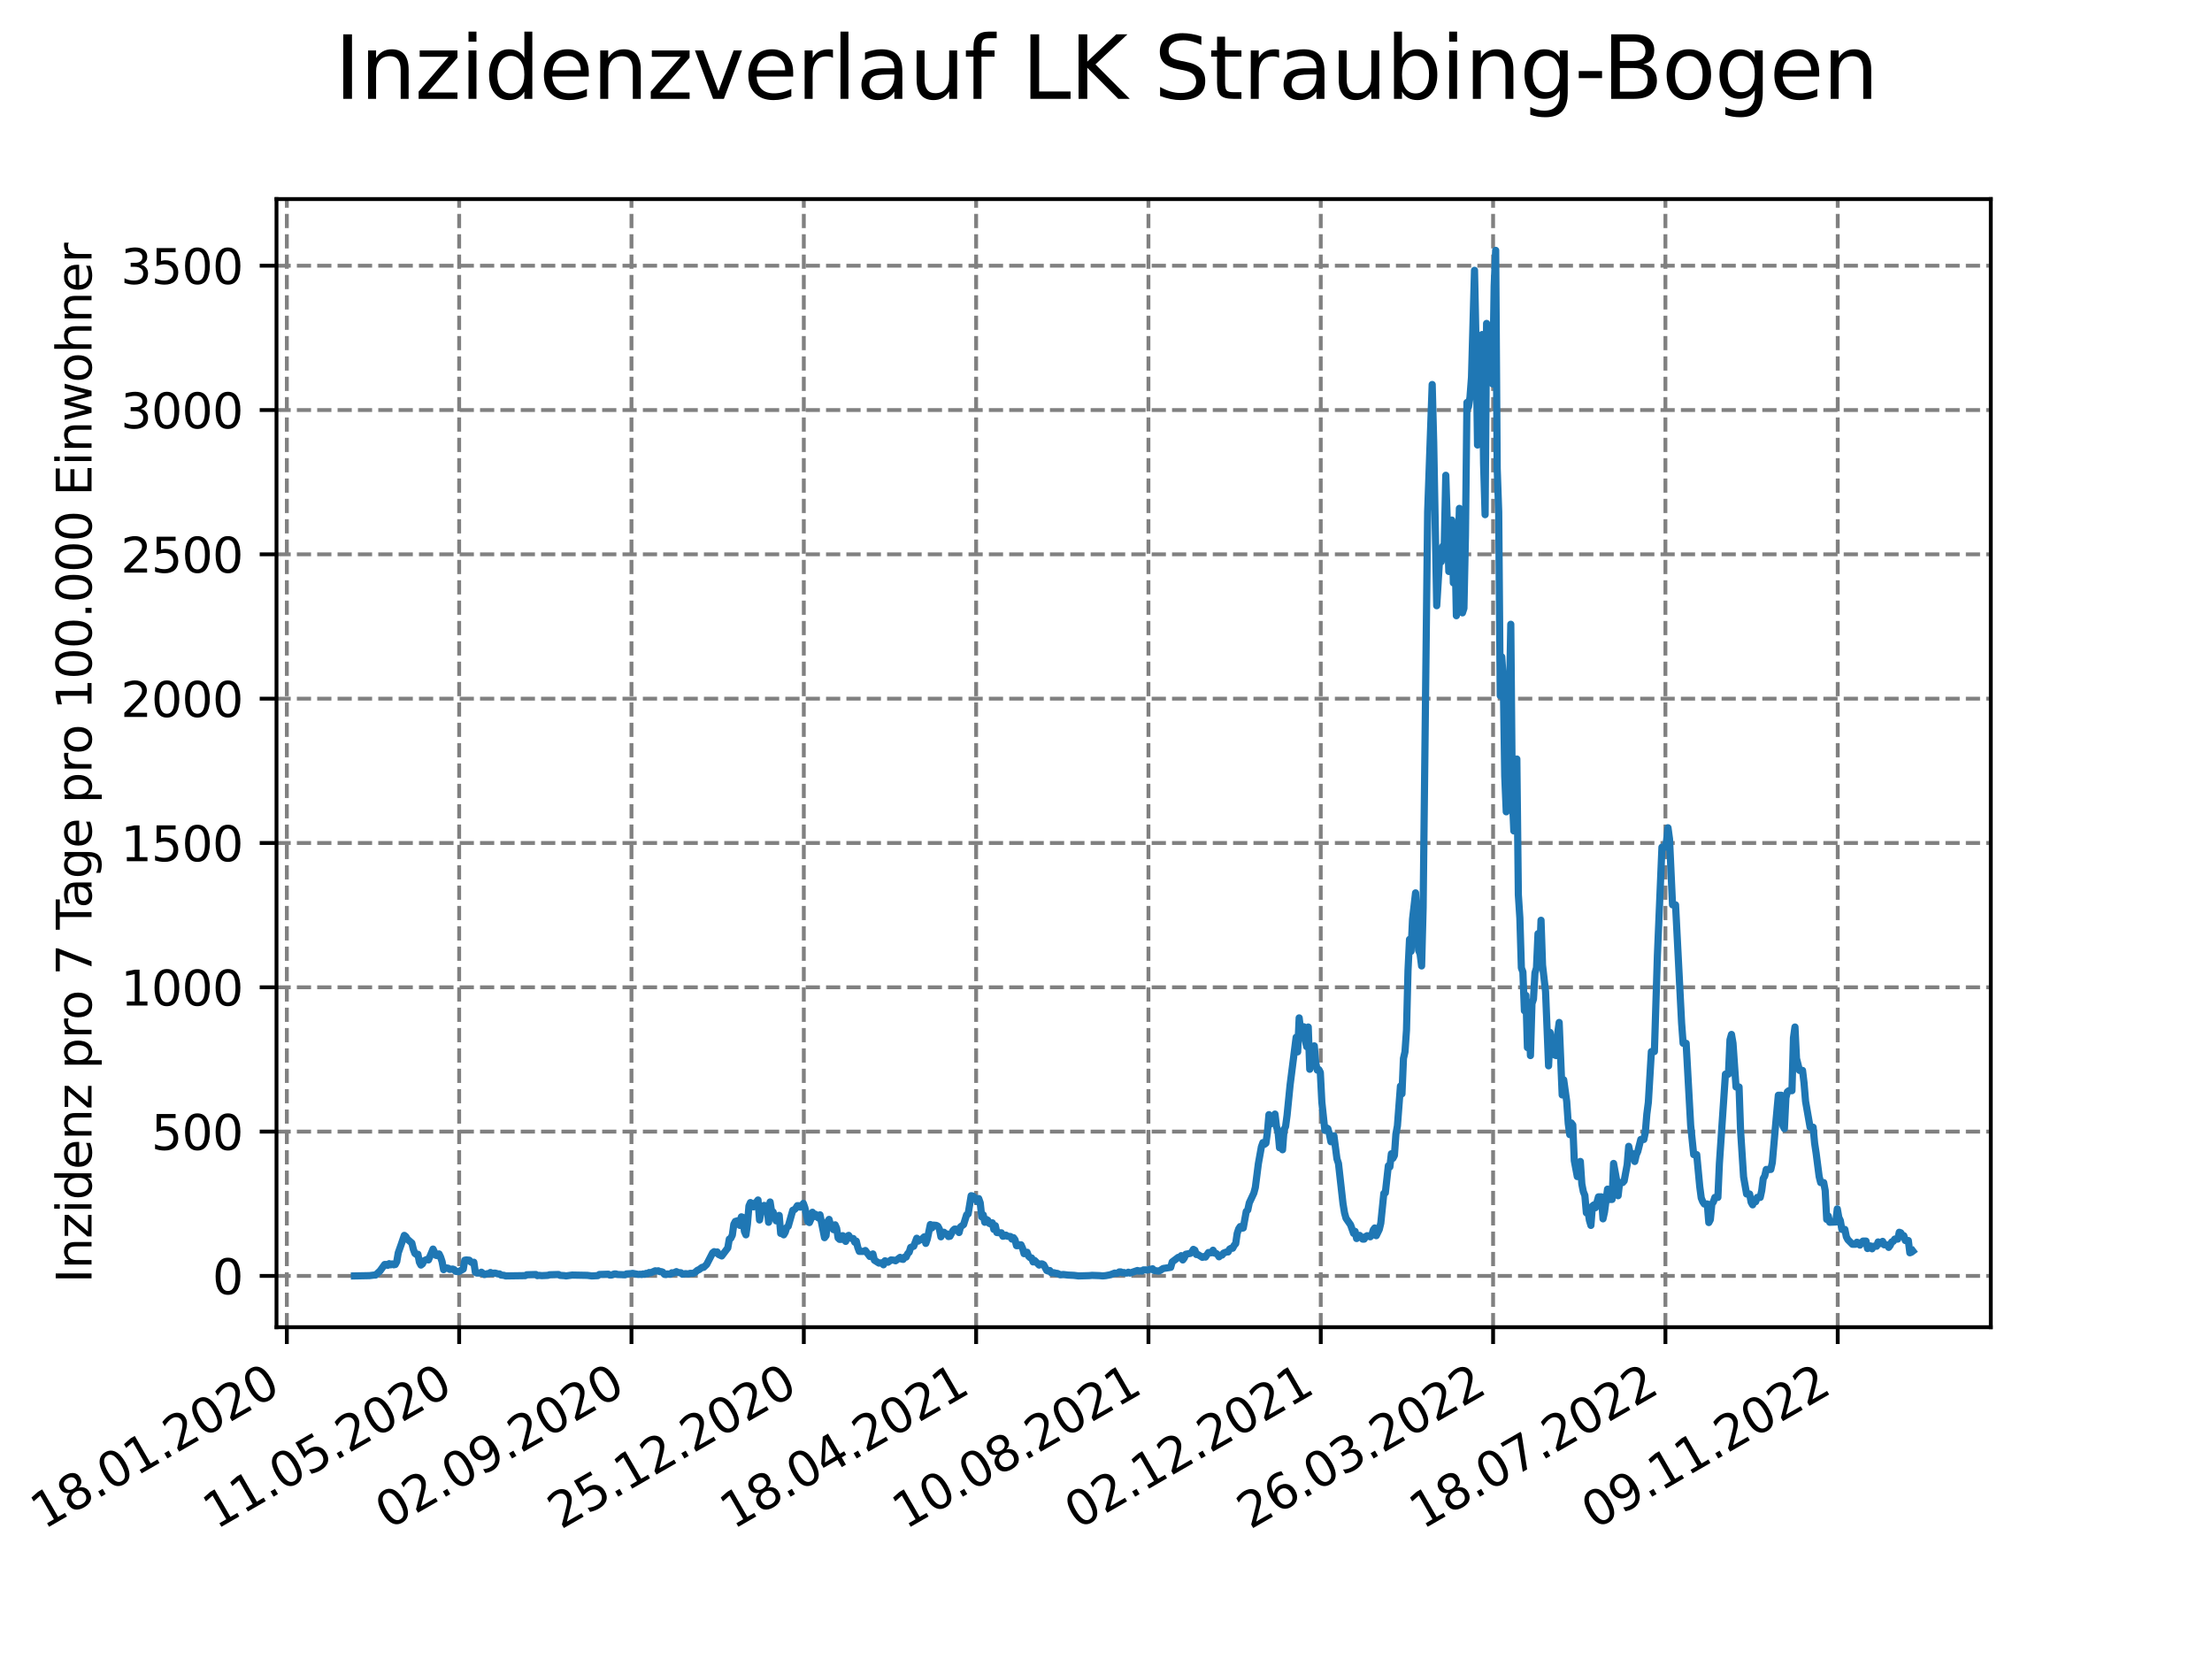 <?xml version="1.0" encoding="utf-8" standalone="no"?>
<!DOCTYPE svg PUBLIC "-//W3C//DTD SVG 1.1//EN"
  "http://www.w3.org/Graphics/SVG/1.1/DTD/svg11.dtd">
<svg xmlns:xlink="http://www.w3.org/1999/xlink" width="460.8pt" height="345.6pt" viewBox="0 0 460.8 345.6" xmlns="http://www.w3.org/2000/svg" version="1.1">
 <defs>
  <style type="text/css">*{stroke-linejoin: round; stroke-linecap: butt}</style>
 </defs>
 <g id="figure_1">
  <g id="patch_1">
   <path d="M 0 345.6 
L 460.8 345.6 
L 460.8 0 
L 0 0 
z
" style="fill: #ffffff"/>
  </g>
  <g id="axes_1">
   <g id="patch_2">
    <path d="M 57.6 276.48 
L 414.72 276.48 
L 414.72 41.472 
L 57.6 41.472 
z
" style="fill: #ffffff"/>
   </g>
   <g id="matplotlib.axis_1">
    <g id="xtick_1">
     <g id="line2d_1">
      <path d="M 59.754 276.48 
L 59.754 41.472 
" clip-path="url(#p1b5b7981de)" style="fill: none; stroke-dasharray: 2.96,1.28; stroke-dashoffset: 0; stroke: #808080; stroke-width: 0.8"/>
     </g>
     <g id="line2d_2">
      <defs>
       <path id="m6f083626f4" d="M 0 0 
L 0 3.5 
" style="stroke: #000000; stroke-width: 0.8"/>
      </defs>
      <g>
       <use xlink:href="#m6f083626f4" x="59.754" y="276.48" style="stroke: #000000; stroke-width: 0.8"/>
      </g>
     </g>
     <g id="text_1">
      <!-- 18.01.2020 -->
      <g transform="translate(9.129 318.689) rotate(-30) scale(0.1 -0.1)">
       <defs>
        <path id="DejaVuSans-31" d="M 794 531 
L 1825 531 
L 1825 4091 
L 703 3866 
L 703 4441 
L 1819 4666 
L 2450 4666 
L 2450 531 
L 3481 531 
L 3481 0 
L 794 0 
L 794 531 
z
" transform="scale(0.016)"/>
        <path id="DejaVuSans-38" d="M 2034 2216 
Q 1584 2216 1326 1975 
Q 1069 1734 1069 1313 
Q 1069 891 1326 650 
Q 1584 409 2034 409 
Q 2484 409 2743 651 
Q 3003 894 3003 1313 
Q 3003 1734 2745 1975 
Q 2488 2216 2034 2216 
z
M 1403 2484 
Q 997 2584 770 2862 
Q 544 3141 544 3541 
Q 544 4100 942 4425 
Q 1341 4750 2034 4750 
Q 2731 4750 3128 4425 
Q 3525 4100 3525 3541 
Q 3525 3141 3298 2862 
Q 3072 2584 2669 2484 
Q 3125 2378 3379 2068 
Q 3634 1759 3634 1313 
Q 3634 634 3220 271 
Q 2806 -91 2034 -91 
Q 1263 -91 848 271 
Q 434 634 434 1313 
Q 434 1759 690 2068 
Q 947 2378 1403 2484 
z
M 1172 3481 
Q 1172 3119 1398 2916 
Q 1625 2713 2034 2713 
Q 2441 2713 2670 2916 
Q 2900 3119 2900 3481 
Q 2900 3844 2670 4047 
Q 2441 4250 2034 4250 
Q 1625 4250 1398 4047 
Q 1172 3844 1172 3481 
z
" transform="scale(0.016)"/>
        <path id="DejaVuSans-2e" d="M 684 794 
L 1344 794 
L 1344 0 
L 684 0 
L 684 794 
z
" transform="scale(0.016)"/>
        <path id="DejaVuSans-30" d="M 2034 4250 
Q 1547 4250 1301 3770 
Q 1056 3291 1056 2328 
Q 1056 1369 1301 889 
Q 1547 409 2034 409 
Q 2525 409 2770 889 
Q 3016 1369 3016 2328 
Q 3016 3291 2770 3770 
Q 2525 4250 2034 4250 
z
M 2034 4750 
Q 2819 4750 3233 4129 
Q 3647 3509 3647 2328 
Q 3647 1150 3233 529 
Q 2819 -91 2034 -91 
Q 1250 -91 836 529 
Q 422 1150 422 2328 
Q 422 3509 836 4129 
Q 1250 4750 2034 4750 
z
" transform="scale(0.016)"/>
        <path id="DejaVuSans-32" d="M 1228 531 
L 3431 531 
L 3431 0 
L 469 0 
L 469 531 
Q 828 903 1448 1529 
Q 2069 2156 2228 2338 
Q 2531 2678 2651 2914 
Q 2772 3150 2772 3378 
Q 2772 3750 2511 3984 
Q 2250 4219 1831 4219 
Q 1534 4219 1204 4116 
Q 875 4013 500 3803 
L 500 4441 
Q 881 4594 1212 4672 
Q 1544 4750 1819 4750 
Q 2544 4750 2975 4387 
Q 3406 4025 3406 3419 
Q 3406 3131 3298 2873 
Q 3191 2616 2906 2266 
Q 2828 2175 2409 1742 
Q 1991 1309 1228 531 
z
" transform="scale(0.016)"/>
       </defs>
       <use xlink:href="#DejaVuSans-31"/>
       <use xlink:href="#DejaVuSans-38" x="63.623"/>
       <use xlink:href="#DejaVuSans-2e" x="127.246"/>
       <use xlink:href="#DejaVuSans-30" x="159.033"/>
       <use xlink:href="#DejaVuSans-31" x="222.656"/>
       <use xlink:href="#DejaVuSans-2e" x="286.279"/>
       <use xlink:href="#DejaVuSans-32" x="318.066"/>
       <use xlink:href="#DejaVuSans-30" x="381.689"/>
       <use xlink:href="#DejaVuSans-32" x="445.312"/>
       <use xlink:href="#DejaVuSans-30" x="508.936"/>
      </g>
     </g>
    </g>
    <g id="xtick_2">
     <g id="line2d_3">
      <path d="M 95.652 276.48 
L 95.652 41.472 
" clip-path="url(#p1b5b7981de)" style="fill: none; stroke-dasharray: 2.96,1.28; stroke-dashoffset: 0; stroke: #808080; stroke-width: 0.8"/>
     </g>
     <g id="line2d_4">
      <g>
       <use xlink:href="#m6f083626f4" x="95.652" y="276.48" style="stroke: #000000; stroke-width: 0.8"/>
      </g>
     </g>
     <g id="text_2">
      <!-- 11.05.2020 -->
      <g transform="translate(45.027 318.689) rotate(-30) scale(0.1 -0.1)">
       <defs>
        <path id="DejaVuSans-35" d="M 691 4666 
L 3169 4666 
L 3169 4134 
L 1269 4134 
L 1269 2991 
Q 1406 3038 1543 3061 
Q 1681 3084 1819 3084 
Q 2600 3084 3056 2656 
Q 3513 2228 3513 1497 
Q 3513 744 3044 326 
Q 2575 -91 1722 -91 
Q 1428 -91 1123 -41 
Q 819 9 494 109 
L 494 744 
Q 775 591 1075 516 
Q 1375 441 1709 441 
Q 2250 441 2565 725 
Q 2881 1009 2881 1497 
Q 2881 1984 2565 2268 
Q 2250 2553 1709 2553 
Q 1456 2553 1204 2497 
Q 953 2441 691 2322 
L 691 4666 
z
" transform="scale(0.016)"/>
       </defs>
       <use xlink:href="#DejaVuSans-31"/>
       <use xlink:href="#DejaVuSans-31" x="63.623"/>
       <use xlink:href="#DejaVuSans-2e" x="127.246"/>
       <use xlink:href="#DejaVuSans-30" x="159.033"/>
       <use xlink:href="#DejaVuSans-35" x="222.656"/>
       <use xlink:href="#DejaVuSans-2e" x="286.279"/>
       <use xlink:href="#DejaVuSans-32" x="318.066"/>
       <use xlink:href="#DejaVuSans-30" x="381.689"/>
       <use xlink:href="#DejaVuSans-32" x="445.312"/>
       <use xlink:href="#DejaVuSans-30" x="508.936"/>
      </g>
     </g>
    </g>
    <g id="xtick_3">
     <g id="line2d_5">
      <path d="M 131.55 276.48 
L 131.55 41.472 
" clip-path="url(#p1b5b7981de)" style="fill: none; stroke-dasharray: 2.96,1.28; stroke-dashoffset: 0; stroke: #808080; stroke-width: 0.8"/>
     </g>
     <g id="line2d_6">
      <g>
       <use xlink:href="#m6f083626f4" x="131.55" y="276.48" style="stroke: #000000; stroke-width: 0.8"/>
      </g>
     </g>
     <g id="text_3">
      <!-- 02.09.2020 -->
      <g transform="translate(80.925 318.689) rotate(-30) scale(0.1 -0.1)">
       <defs>
        <path id="DejaVuSans-39" d="M 703 97 
L 703 672 
Q 941 559 1184 500 
Q 1428 441 1663 441 
Q 2288 441 2617 861 
Q 2947 1281 2994 2138 
Q 2813 1869 2534 1725 
Q 2256 1581 1919 1581 
Q 1219 1581 811 2004 
Q 403 2428 403 3163 
Q 403 3881 828 4315 
Q 1253 4750 1959 4750 
Q 2769 4750 3195 4129 
Q 3622 3509 3622 2328 
Q 3622 1225 3098 567 
Q 2575 -91 1691 -91 
Q 1453 -91 1209 -44 
Q 966 3 703 97 
z
M 1959 2075 
Q 2384 2075 2632 2365 
Q 2881 2656 2881 3163 
Q 2881 3666 2632 3958 
Q 2384 4250 1959 4250 
Q 1534 4250 1286 3958 
Q 1038 3666 1038 3163 
Q 1038 2656 1286 2365 
Q 1534 2075 1959 2075 
z
" transform="scale(0.016)"/>
       </defs>
       <use xlink:href="#DejaVuSans-30"/>
       <use xlink:href="#DejaVuSans-32" x="63.623"/>
       <use xlink:href="#DejaVuSans-2e" x="127.246"/>
       <use xlink:href="#DejaVuSans-30" x="159.033"/>
       <use xlink:href="#DejaVuSans-39" x="222.656"/>
       <use xlink:href="#DejaVuSans-2e" x="286.279"/>
       <use xlink:href="#DejaVuSans-32" x="318.066"/>
       <use xlink:href="#DejaVuSans-30" x="381.689"/>
       <use xlink:href="#DejaVuSans-32" x="445.312"/>
       <use xlink:href="#DejaVuSans-30" x="508.936"/>
      </g>
     </g>
    </g>
    <g id="xtick_4">
     <g id="line2d_7">
      <path d="M 167.448 276.48 
L 167.448 41.472 
" clip-path="url(#p1b5b7981de)" style="fill: none; stroke-dasharray: 2.96,1.28; stroke-dashoffset: 0; stroke: #808080; stroke-width: 0.8"/>
     </g>
     <g id="line2d_8">
      <g>
       <use xlink:href="#m6f083626f4" x="167.448" y="276.48" style="stroke: #000000; stroke-width: 0.8"/>
      </g>
     </g>
     <g id="text_4">
      <!-- 25.12.2020 -->
      <g transform="translate(116.823 318.689) rotate(-30) scale(0.1 -0.1)">
       <use xlink:href="#DejaVuSans-32"/>
       <use xlink:href="#DejaVuSans-35" x="63.623"/>
       <use xlink:href="#DejaVuSans-2e" x="127.246"/>
       <use xlink:href="#DejaVuSans-31" x="159.033"/>
       <use xlink:href="#DejaVuSans-32" x="222.656"/>
       <use xlink:href="#DejaVuSans-2e" x="286.279"/>
       <use xlink:href="#DejaVuSans-32" x="318.066"/>
       <use xlink:href="#DejaVuSans-30" x="381.689"/>
       <use xlink:href="#DejaVuSans-32" x="445.312"/>
       <use xlink:href="#DejaVuSans-30" x="508.936"/>
      </g>
     </g>
    </g>
    <g id="xtick_5">
     <g id="line2d_9">
      <path d="M 203.346 276.48 
L 203.346 41.472 
" clip-path="url(#p1b5b7981de)" style="fill: none; stroke-dasharray: 2.96,1.28; stroke-dashoffset: 0; stroke: #808080; stroke-width: 0.8"/>
     </g>
     <g id="line2d_10">
      <g>
       <use xlink:href="#m6f083626f4" x="203.346" y="276.48" style="stroke: #000000; stroke-width: 0.8"/>
      </g>
     </g>
     <g id="text_5">
      <!-- 18.04.2021 -->
      <g transform="translate(152.72 318.689) rotate(-30) scale(0.1 -0.1)">
       <defs>
        <path id="DejaVuSans-34" d="M 2419 4116 
L 825 1625 
L 2419 1625 
L 2419 4116 
z
M 2253 4666 
L 3047 4666 
L 3047 1625 
L 3713 1625 
L 3713 1100 
L 3047 1100 
L 3047 0 
L 2419 0 
L 2419 1100 
L 313 1100 
L 313 1709 
L 2253 4666 
z
" transform="scale(0.016)"/>
       </defs>
       <use xlink:href="#DejaVuSans-31"/>
       <use xlink:href="#DejaVuSans-38" x="63.623"/>
       <use xlink:href="#DejaVuSans-2e" x="127.246"/>
       <use xlink:href="#DejaVuSans-30" x="159.033"/>
       <use xlink:href="#DejaVuSans-34" x="222.656"/>
       <use xlink:href="#DejaVuSans-2e" x="286.279"/>
       <use xlink:href="#DejaVuSans-32" x="318.066"/>
       <use xlink:href="#DejaVuSans-30" x="381.689"/>
       <use xlink:href="#DejaVuSans-32" x="445.312"/>
       <use xlink:href="#DejaVuSans-31" x="508.936"/>
      </g>
     </g>
    </g>
    <g id="xtick_6">
     <g id="line2d_11">
      <path d="M 239.243 276.48 
L 239.243 41.472 
" clip-path="url(#p1b5b7981de)" style="fill: none; stroke-dasharray: 2.96,1.28; stroke-dashoffset: 0; stroke: #808080; stroke-width: 0.8"/>
     </g>
     <g id="line2d_12">
      <g>
       <use xlink:href="#m6f083626f4" x="239.243" y="276.48" style="stroke: #000000; stroke-width: 0.8"/>
      </g>
     </g>
     <g id="text_6">
      <!-- 10.08.2021 -->
      <g transform="translate(188.618 318.689) rotate(-30) scale(0.1 -0.1)">
       <use xlink:href="#DejaVuSans-31"/>
       <use xlink:href="#DejaVuSans-30" x="63.623"/>
       <use xlink:href="#DejaVuSans-2e" x="127.246"/>
       <use xlink:href="#DejaVuSans-30" x="159.033"/>
       <use xlink:href="#DejaVuSans-38" x="222.656"/>
       <use xlink:href="#DejaVuSans-2e" x="286.279"/>
       <use xlink:href="#DejaVuSans-32" x="318.066"/>
       <use xlink:href="#DejaVuSans-30" x="381.689"/>
       <use xlink:href="#DejaVuSans-32" x="445.312"/>
       <use xlink:href="#DejaVuSans-31" x="508.936"/>
      </g>
     </g>
    </g>
    <g id="xtick_7">
     <g id="line2d_13">
      <path d="M 275.141 276.48 
L 275.141 41.472 
" clip-path="url(#p1b5b7981de)" style="fill: none; stroke-dasharray: 2.96,1.28; stroke-dashoffset: 0; stroke: #808080; stroke-width: 0.8"/>
     </g>
     <g id="line2d_14">
      <g>
       <use xlink:href="#m6f083626f4" x="275.141" y="276.48" style="stroke: #000000; stroke-width: 0.8"/>
      </g>
     </g>
     <g id="text_7">
      <!-- 02.12.2021 -->
      <g transform="translate(224.516 318.689) rotate(-30) scale(0.1 -0.1)">
       <use xlink:href="#DejaVuSans-30"/>
       <use xlink:href="#DejaVuSans-32" x="63.623"/>
       <use xlink:href="#DejaVuSans-2e" x="127.246"/>
       <use xlink:href="#DejaVuSans-31" x="159.033"/>
       <use xlink:href="#DejaVuSans-32" x="222.656"/>
       <use xlink:href="#DejaVuSans-2e" x="286.279"/>
       <use xlink:href="#DejaVuSans-32" x="318.066"/>
       <use xlink:href="#DejaVuSans-30" x="381.689"/>
       <use xlink:href="#DejaVuSans-32" x="445.312"/>
       <use xlink:href="#DejaVuSans-31" x="508.936"/>
      </g>
     </g>
    </g>
    <g id="xtick_8">
     <g id="line2d_15">
      <path d="M 311.039 276.48 
L 311.039 41.472 
" clip-path="url(#p1b5b7981de)" style="fill: none; stroke-dasharray: 2.96,1.28; stroke-dashoffset: 0; stroke: #808080; stroke-width: 0.8"/>
     </g>
     <g id="line2d_16">
      <g>
       <use xlink:href="#m6f083626f4" x="311.039" y="276.48" style="stroke: #000000; stroke-width: 0.8"/>
      </g>
     </g>
     <g id="text_8">
      <!-- 26.03.2022 -->
      <g transform="translate(260.414 318.689) rotate(-30) scale(0.1 -0.1)">
       <defs>
        <path id="DejaVuSans-36" d="M 2113 2584 
Q 1688 2584 1439 2293 
Q 1191 2003 1191 1497 
Q 1191 994 1439 701 
Q 1688 409 2113 409 
Q 2538 409 2786 701 
Q 3034 994 3034 1497 
Q 3034 2003 2786 2293 
Q 2538 2584 2113 2584 
z
M 3366 4563 
L 3366 3988 
Q 3128 4100 2886 4159 
Q 2644 4219 2406 4219 
Q 1781 4219 1451 3797 
Q 1122 3375 1075 2522 
Q 1259 2794 1537 2939 
Q 1816 3084 2150 3084 
Q 2853 3084 3261 2657 
Q 3669 2231 3669 1497 
Q 3669 778 3244 343 
Q 2819 -91 2113 -91 
Q 1303 -91 875 529 
Q 447 1150 447 2328 
Q 447 3434 972 4092 
Q 1497 4750 2381 4750 
Q 2619 4750 2861 4703 
Q 3103 4656 3366 4563 
z
" transform="scale(0.016)"/>
        <path id="DejaVuSans-33" d="M 2597 2516 
Q 3050 2419 3304 2112 
Q 3559 1806 3559 1356 
Q 3559 666 3084 287 
Q 2609 -91 1734 -91 
Q 1441 -91 1130 -33 
Q 819 25 488 141 
L 488 750 
Q 750 597 1062 519 
Q 1375 441 1716 441 
Q 2309 441 2620 675 
Q 2931 909 2931 1356 
Q 2931 1769 2642 2001 
Q 2353 2234 1838 2234 
L 1294 2234 
L 1294 2753 
L 1863 2753 
Q 2328 2753 2575 2939 
Q 2822 3125 2822 3475 
Q 2822 3834 2567 4026 
Q 2313 4219 1838 4219 
Q 1578 4219 1281 4162 
Q 984 4106 628 3988 
L 628 4550 
Q 988 4650 1302 4700 
Q 1616 4750 1894 4750 
Q 2613 4750 3031 4423 
Q 3450 4097 3450 3541 
Q 3450 3153 3228 2886 
Q 3006 2619 2597 2516 
z
" transform="scale(0.016)"/>
       </defs>
       <use xlink:href="#DejaVuSans-32"/>
       <use xlink:href="#DejaVuSans-36" x="63.623"/>
       <use xlink:href="#DejaVuSans-2e" x="127.246"/>
       <use xlink:href="#DejaVuSans-30" x="159.033"/>
       <use xlink:href="#DejaVuSans-33" x="222.656"/>
       <use xlink:href="#DejaVuSans-2e" x="286.279"/>
       <use xlink:href="#DejaVuSans-32" x="318.066"/>
       <use xlink:href="#DejaVuSans-30" x="381.689"/>
       <use xlink:href="#DejaVuSans-32" x="445.312"/>
       <use xlink:href="#DejaVuSans-32" x="508.936"/>
      </g>
     </g>
    </g>
    <g id="xtick_9">
     <g id="line2d_17">
      <path d="M 346.937 276.48 
L 346.937 41.472 
" clip-path="url(#p1b5b7981de)" style="fill: none; stroke-dasharray: 2.96,1.28; stroke-dashoffset: 0; stroke: #808080; stroke-width: 0.8"/>
     </g>
     <g id="line2d_18">
      <g>
       <use xlink:href="#m6f083626f4" x="346.937" y="276.48" style="stroke: #000000; stroke-width: 0.8"/>
      </g>
     </g>
     <g id="text_9">
      <!-- 18.07.2022 -->
      <g transform="translate(296.311 318.689) rotate(-30) scale(0.1 -0.1)">
       <defs>
        <path id="DejaVuSans-37" d="M 525 4666 
L 3525 4666 
L 3525 4397 
L 1831 0 
L 1172 0 
L 2766 4134 
L 525 4134 
L 525 4666 
z
" transform="scale(0.016)"/>
       </defs>
       <use xlink:href="#DejaVuSans-31"/>
       <use xlink:href="#DejaVuSans-38" x="63.623"/>
       <use xlink:href="#DejaVuSans-2e" x="127.246"/>
       <use xlink:href="#DejaVuSans-30" x="159.033"/>
       <use xlink:href="#DejaVuSans-37" x="222.656"/>
       <use xlink:href="#DejaVuSans-2e" x="286.279"/>
       <use xlink:href="#DejaVuSans-32" x="318.066"/>
       <use xlink:href="#DejaVuSans-30" x="381.689"/>
       <use xlink:href="#DejaVuSans-32" x="445.312"/>
       <use xlink:href="#DejaVuSans-32" x="508.936"/>
      </g>
     </g>
    </g>
    <g id="xtick_10">
     <g id="line2d_19">
      <path d="M 382.834 276.48 
L 382.834 41.472 
" clip-path="url(#p1b5b7981de)" style="fill: none; stroke-dasharray: 2.96,1.28; stroke-dashoffset: 0; stroke: #808080; stroke-width: 0.8"/>
     </g>
     <g id="line2d_20">
      <g>
       <use xlink:href="#m6f083626f4" x="382.834" y="276.48" style="stroke: #000000; stroke-width: 0.8"/>
      </g>
     </g>
     <g id="text_10">
      <!-- 09.11.2022 -->
      <g transform="translate(332.209 318.689) rotate(-30) scale(0.1 -0.1)">
       <use xlink:href="#DejaVuSans-30"/>
       <use xlink:href="#DejaVuSans-39" x="63.623"/>
       <use xlink:href="#DejaVuSans-2e" x="127.246"/>
       <use xlink:href="#DejaVuSans-31" x="159.033"/>
       <use xlink:href="#DejaVuSans-31" x="222.656"/>
       <use xlink:href="#DejaVuSans-2e" x="286.279"/>
       <use xlink:href="#DejaVuSans-32" x="318.066"/>
       <use xlink:href="#DejaVuSans-30" x="381.689"/>
       <use xlink:href="#DejaVuSans-32" x="445.312"/>
       <use xlink:href="#DejaVuSans-32" x="508.936"/>
      </g>
     </g>
    </g>
   </g>
   <g id="matplotlib.axis_2">
    <g id="ytick_1">
     <g id="line2d_21">
      <path d="M 57.6 265.798 
L 414.72 265.798 
" clip-path="url(#p1b5b7981de)" style="fill: none; stroke-dasharray: 2.96,1.28; stroke-dashoffset: 0; stroke: #808080; stroke-width: 0.8"/>
     </g>
     <g id="line2d_22">
      <defs>
       <path id="m345ccc52e6" d="M 0 0 
L -3.5 0 
" style="stroke: #000000; stroke-width: 0.8"/>
      </defs>
      <g>
       <use xlink:href="#m345ccc52e6" x="57.6" y="265.798" style="stroke: #000000; stroke-width: 0.8"/>
      </g>
     </g>
     <g id="text_11">
      <!-- 0 -->
      <g transform="translate(44.237 269.597) scale(0.1 -0.1)">
       <use xlink:href="#DejaVuSans-30"/>
      </g>
     </g>
    </g>
    <g id="ytick_2">
     <g id="line2d_23">
      <path d="M 57.6 235.734 
L 414.72 235.734 
" clip-path="url(#p1b5b7981de)" style="fill: none; stroke-dasharray: 2.96,1.28; stroke-dashoffset: 0; stroke: #808080; stroke-width: 0.8"/>
     </g>
     <g id="line2d_24">
      <g>
       <use xlink:href="#m345ccc52e6" x="57.6" y="235.734" style="stroke: #000000; stroke-width: 0.8"/>
      </g>
     </g>
     <g id="text_12">
      <!-- 500 -->
      <g transform="translate(31.512 239.534) scale(0.1 -0.1)">
       <use xlink:href="#DejaVuSans-35"/>
       <use xlink:href="#DejaVuSans-30" x="63.623"/>
       <use xlink:href="#DejaVuSans-30" x="127.246"/>
      </g>
     </g>
    </g>
    <g id="ytick_3">
     <g id="line2d_25">
      <path d="M 57.6 205.671 
L 414.72 205.671 
" clip-path="url(#p1b5b7981de)" style="fill: none; stroke-dasharray: 2.96,1.28; stroke-dashoffset: 0; stroke: #808080; stroke-width: 0.8"/>
     </g>
     <g id="line2d_26">
      <g>
       <use xlink:href="#m345ccc52e6" x="57.6" y="205.671" style="stroke: #000000; stroke-width: 0.8"/>
      </g>
     </g>
     <g id="text_13">
      <!-- 1000 -->
      <g transform="translate(25.15 209.47) scale(0.1 -0.1)">
       <use xlink:href="#DejaVuSans-31"/>
       <use xlink:href="#DejaVuSans-30" x="63.623"/>
       <use xlink:href="#DejaVuSans-30" x="127.246"/>
       <use xlink:href="#DejaVuSans-30" x="190.869"/>
      </g>
     </g>
    </g>
    <g id="ytick_4">
     <g id="line2d_27">
      <path d="M 57.6 175.607 
L 414.72 175.607 
" clip-path="url(#p1b5b7981de)" style="fill: none; stroke-dasharray: 2.96,1.28; stroke-dashoffset: 0; stroke: #808080; stroke-width: 0.8"/>
     </g>
     <g id="line2d_28">
      <g>
       <use xlink:href="#m345ccc52e6" x="57.6" y="175.607" style="stroke: #000000; stroke-width: 0.8"/>
      </g>
     </g>
     <g id="text_14">
      <!-- 1500 -->
      <g transform="translate(25.15 179.406) scale(0.1 -0.1)">
       <use xlink:href="#DejaVuSans-31"/>
       <use xlink:href="#DejaVuSans-35" x="63.623"/>
       <use xlink:href="#DejaVuSans-30" x="127.246"/>
       <use xlink:href="#DejaVuSans-30" x="190.869"/>
      </g>
     </g>
    </g>
    <g id="ytick_5">
     <g id="line2d_29">
      <path d="M 57.6 145.544 
L 414.72 145.544 
" clip-path="url(#p1b5b7981de)" style="fill: none; stroke-dasharray: 2.96,1.28; stroke-dashoffset: 0; stroke: #808080; stroke-width: 0.8"/>
     </g>
     <g id="line2d_30">
      <g>
       <use xlink:href="#m345ccc52e6" x="57.6" y="145.544" style="stroke: #000000; stroke-width: 0.8"/>
      </g>
     </g>
     <g id="text_15">
      <!-- 2000 -->
      <g transform="translate(25.15 149.343) scale(0.1 -0.1)">
       <use xlink:href="#DejaVuSans-32"/>
       <use xlink:href="#DejaVuSans-30" x="63.623"/>
       <use xlink:href="#DejaVuSans-30" x="127.246"/>
       <use xlink:href="#DejaVuSans-30" x="190.869"/>
      </g>
     </g>
    </g>
    <g id="ytick_6">
     <g id="line2d_31">
      <path d="M 57.6 115.48 
L 414.72 115.48 
" clip-path="url(#p1b5b7981de)" style="fill: none; stroke-dasharray: 2.96,1.28; stroke-dashoffset: 0; stroke: #808080; stroke-width: 0.8"/>
     </g>
     <g id="line2d_32">
      <g>
       <use xlink:href="#m345ccc52e6" x="57.6" y="115.48" style="stroke: #000000; stroke-width: 0.8"/>
      </g>
     </g>
     <g id="text_16">
      <!-- 2500 -->
      <g transform="translate(25.15 119.279) scale(0.1 -0.1)">
       <use xlink:href="#DejaVuSans-32"/>
       <use xlink:href="#DejaVuSans-35" x="63.623"/>
       <use xlink:href="#DejaVuSans-30" x="127.246"/>
       <use xlink:href="#DejaVuSans-30" x="190.869"/>
      </g>
     </g>
    </g>
    <g id="ytick_7">
     <g id="line2d_33">
      <path d="M 57.6 85.417 
L 414.72 85.417 
" clip-path="url(#p1b5b7981de)" style="fill: none; stroke-dasharray: 2.96,1.28; stroke-dashoffset: 0; stroke: #808080; stroke-width: 0.8"/>
     </g>
     <g id="line2d_34">
      <g>
       <use xlink:href="#m345ccc52e6" x="57.6" y="85.417" style="stroke: #000000; stroke-width: 0.8"/>
      </g>
     </g>
     <g id="text_17">
      <!-- 3000 -->
      <g transform="translate(25.15 89.216) scale(0.1 -0.1)">
       <use xlink:href="#DejaVuSans-33"/>
       <use xlink:href="#DejaVuSans-30" x="63.623"/>
       <use xlink:href="#DejaVuSans-30" x="127.246"/>
       <use xlink:href="#DejaVuSans-30" x="190.869"/>
      </g>
     </g>
    </g>
    <g id="ytick_8">
     <g id="line2d_35">
      <path d="M 57.6 55.353 
L 414.72 55.353 
" clip-path="url(#p1b5b7981de)" style="fill: none; stroke-dasharray: 2.96,1.28; stroke-dashoffset: 0; stroke: #808080; stroke-width: 0.8"/>
     </g>
     <g id="line2d_36">
      <g>
       <use xlink:href="#m345ccc52e6" x="57.6" y="55.353" style="stroke: #000000; stroke-width: 0.8"/>
      </g>
     </g>
     <g id="text_18">
      <!-- 3500 -->
      <g transform="translate(25.15 59.152) scale(0.1 -0.1)">
       <use xlink:href="#DejaVuSans-33"/>
       <use xlink:href="#DejaVuSans-35" x="63.623"/>
       <use xlink:href="#DejaVuSans-30" x="127.246"/>
       <use xlink:href="#DejaVuSans-30" x="190.869"/>
      </g>
     </g>
    </g>
    <g id="text_19">
     <!-- Inzidenz pro 7 Tage pro 100.000 Einwohner -->
     <g transform="translate(19.07 267.301) rotate(-90) scale(0.1 -0.1)">
      <defs>
       <path id="DejaVuSans-49" d="M 628 4666 
L 1259 4666 
L 1259 0 
L 628 0 
L 628 4666 
z
" transform="scale(0.016)"/>
       <path id="DejaVuSans-6e" d="M 3513 2113 
L 3513 0 
L 2938 0 
L 2938 2094 
Q 2938 2591 2744 2837 
Q 2550 3084 2163 3084 
Q 1697 3084 1428 2787 
Q 1159 2491 1159 1978 
L 1159 0 
L 581 0 
L 581 3500 
L 1159 3500 
L 1159 2956 
Q 1366 3272 1645 3428 
Q 1925 3584 2291 3584 
Q 2894 3584 3203 3211 
Q 3513 2838 3513 2113 
z
" transform="scale(0.016)"/>
       <path id="DejaVuSans-7a" d="M 353 3500 
L 3084 3500 
L 3084 2975 
L 922 459 
L 3084 459 
L 3084 0 
L 275 0 
L 275 525 
L 2438 3041 
L 353 3041 
L 353 3500 
z
" transform="scale(0.016)"/>
       <path id="DejaVuSans-69" d="M 603 3500 
L 1178 3500 
L 1178 0 
L 603 0 
L 603 3500 
z
M 603 4863 
L 1178 4863 
L 1178 4134 
L 603 4134 
L 603 4863 
z
" transform="scale(0.016)"/>
       <path id="DejaVuSans-64" d="M 2906 2969 
L 2906 4863 
L 3481 4863 
L 3481 0 
L 2906 0 
L 2906 525 
Q 2725 213 2448 61 
Q 2172 -91 1784 -91 
Q 1150 -91 751 415 
Q 353 922 353 1747 
Q 353 2572 751 3078 
Q 1150 3584 1784 3584 
Q 2172 3584 2448 3432 
Q 2725 3281 2906 2969 
z
M 947 1747 
Q 947 1113 1208 752 
Q 1469 391 1925 391 
Q 2381 391 2643 752 
Q 2906 1113 2906 1747 
Q 2906 2381 2643 2742 
Q 2381 3103 1925 3103 
Q 1469 3103 1208 2742 
Q 947 2381 947 1747 
z
" transform="scale(0.016)"/>
       <path id="DejaVuSans-65" d="M 3597 1894 
L 3597 1613 
L 953 1613 
Q 991 1019 1311 708 
Q 1631 397 2203 397 
Q 2534 397 2845 478 
Q 3156 559 3463 722 
L 3463 178 
Q 3153 47 2828 -22 
Q 2503 -91 2169 -91 
Q 1331 -91 842 396 
Q 353 884 353 1716 
Q 353 2575 817 3079 
Q 1281 3584 2069 3584 
Q 2775 3584 3186 3129 
Q 3597 2675 3597 1894 
z
M 3022 2063 
Q 3016 2534 2758 2815 
Q 2500 3097 2075 3097 
Q 1594 3097 1305 2825 
Q 1016 2553 972 2059 
L 3022 2063 
z
" transform="scale(0.016)"/>
       <path id="DejaVuSans-20" transform="scale(0.016)"/>
       <path id="DejaVuSans-70" d="M 1159 525 
L 1159 -1331 
L 581 -1331 
L 581 3500 
L 1159 3500 
L 1159 2969 
Q 1341 3281 1617 3432 
Q 1894 3584 2278 3584 
Q 2916 3584 3314 3078 
Q 3713 2572 3713 1747 
Q 3713 922 3314 415 
Q 2916 -91 2278 -91 
Q 1894 -91 1617 61 
Q 1341 213 1159 525 
z
M 3116 1747 
Q 3116 2381 2855 2742 
Q 2594 3103 2138 3103 
Q 1681 3103 1420 2742 
Q 1159 2381 1159 1747 
Q 1159 1113 1420 752 
Q 1681 391 2138 391 
Q 2594 391 2855 752 
Q 3116 1113 3116 1747 
z
" transform="scale(0.016)"/>
       <path id="DejaVuSans-72" d="M 2631 2963 
Q 2534 3019 2420 3045 
Q 2306 3072 2169 3072 
Q 1681 3072 1420 2755 
Q 1159 2438 1159 1844 
L 1159 0 
L 581 0 
L 581 3500 
L 1159 3500 
L 1159 2956 
Q 1341 3275 1631 3429 
Q 1922 3584 2338 3584 
Q 2397 3584 2469 3576 
Q 2541 3569 2628 3553 
L 2631 2963 
z
" transform="scale(0.016)"/>
       <path id="DejaVuSans-6f" d="M 1959 3097 
Q 1497 3097 1228 2736 
Q 959 2375 959 1747 
Q 959 1119 1226 758 
Q 1494 397 1959 397 
Q 2419 397 2687 759 
Q 2956 1122 2956 1747 
Q 2956 2369 2687 2733 
Q 2419 3097 1959 3097 
z
M 1959 3584 
Q 2709 3584 3137 3096 
Q 3566 2609 3566 1747 
Q 3566 888 3137 398 
Q 2709 -91 1959 -91 
Q 1206 -91 779 398 
Q 353 888 353 1747 
Q 353 2609 779 3096 
Q 1206 3584 1959 3584 
z
" transform="scale(0.016)"/>
       <path id="DejaVuSans-54" d="M -19 4666 
L 3928 4666 
L 3928 4134 
L 2272 4134 
L 2272 0 
L 1638 0 
L 1638 4134 
L -19 4134 
L -19 4666 
z
" transform="scale(0.016)"/>
       <path id="DejaVuSans-61" d="M 2194 1759 
Q 1497 1759 1228 1600 
Q 959 1441 959 1056 
Q 959 750 1161 570 
Q 1363 391 1709 391 
Q 2188 391 2477 730 
Q 2766 1069 2766 1631 
L 2766 1759 
L 2194 1759 
z
M 3341 1997 
L 3341 0 
L 2766 0 
L 2766 531 
Q 2569 213 2275 61 
Q 1981 -91 1556 -91 
Q 1019 -91 701 211 
Q 384 513 384 1019 
Q 384 1609 779 1909 
Q 1175 2209 1959 2209 
L 2766 2209 
L 2766 2266 
Q 2766 2663 2505 2880 
Q 2244 3097 1772 3097 
Q 1472 3097 1187 3025 
Q 903 2953 641 2809 
L 641 3341 
Q 956 3463 1253 3523 
Q 1550 3584 1831 3584 
Q 2591 3584 2966 3190 
Q 3341 2797 3341 1997 
z
" transform="scale(0.016)"/>
       <path id="DejaVuSans-67" d="M 2906 1791 
Q 2906 2416 2648 2759 
Q 2391 3103 1925 3103 
Q 1463 3103 1205 2759 
Q 947 2416 947 1791 
Q 947 1169 1205 825 
Q 1463 481 1925 481 
Q 2391 481 2648 825 
Q 2906 1169 2906 1791 
z
M 3481 434 
Q 3481 -459 3084 -895 
Q 2688 -1331 1869 -1331 
Q 1566 -1331 1297 -1286 
Q 1028 -1241 775 -1147 
L 775 -588 
Q 1028 -725 1275 -790 
Q 1522 -856 1778 -856 
Q 2344 -856 2625 -561 
Q 2906 -266 2906 331 
L 2906 616 
Q 2728 306 2450 153 
Q 2172 0 1784 0 
Q 1141 0 747 490 
Q 353 981 353 1791 
Q 353 2603 747 3093 
Q 1141 3584 1784 3584 
Q 2172 3584 2450 3431 
Q 2728 3278 2906 2969 
L 2906 3500 
L 3481 3500 
L 3481 434 
z
" transform="scale(0.016)"/>
       <path id="DejaVuSans-45" d="M 628 4666 
L 3578 4666 
L 3578 4134 
L 1259 4134 
L 1259 2753 
L 3481 2753 
L 3481 2222 
L 1259 2222 
L 1259 531 
L 3634 531 
L 3634 0 
L 628 0 
L 628 4666 
z
" transform="scale(0.016)"/>
       <path id="DejaVuSans-77" d="M 269 3500 
L 844 3500 
L 1563 769 
L 2278 3500 
L 2956 3500 
L 3675 769 
L 4391 3500 
L 4966 3500 
L 4050 0 
L 3372 0 
L 2619 2869 
L 1863 0 
L 1184 0 
L 269 3500 
z
" transform="scale(0.016)"/>
       <path id="DejaVuSans-68" d="M 3513 2113 
L 3513 0 
L 2938 0 
L 2938 2094 
Q 2938 2591 2744 2837 
Q 2550 3084 2163 3084 
Q 1697 3084 1428 2787 
Q 1159 2491 1159 1978 
L 1159 0 
L 581 0 
L 581 4863 
L 1159 4863 
L 1159 2956 
Q 1366 3272 1645 3428 
Q 1925 3584 2291 3584 
Q 2894 3584 3203 3211 
Q 3513 2838 3513 2113 
z
" transform="scale(0.016)"/>
      </defs>
      <use xlink:href="#DejaVuSans-49"/>
      <use xlink:href="#DejaVuSans-6e" x="29.492"/>
      <use xlink:href="#DejaVuSans-7a" x="92.871"/>
      <use xlink:href="#DejaVuSans-69" x="145.361"/>
      <use xlink:href="#DejaVuSans-64" x="173.145"/>
      <use xlink:href="#DejaVuSans-65" x="236.621"/>
      <use xlink:href="#DejaVuSans-6e" x="298.145"/>
      <use xlink:href="#DejaVuSans-7a" x="361.523"/>
      <use xlink:href="#DejaVuSans-20" x="414.014"/>
      <use xlink:href="#DejaVuSans-70" x="445.801"/>
      <use xlink:href="#DejaVuSans-72" x="509.277"/>
      <use xlink:href="#DejaVuSans-6f" x="548.141"/>
      <use xlink:href="#DejaVuSans-20" x="609.322"/>
      <use xlink:href="#DejaVuSans-37" x="641.109"/>
      <use xlink:href="#DejaVuSans-20" x="704.732"/>
      <use xlink:href="#DejaVuSans-54" x="736.52"/>
      <use xlink:href="#DejaVuSans-61" x="781.104"/>
      <use xlink:href="#DejaVuSans-67" x="842.383"/>
      <use xlink:href="#DejaVuSans-65" x="905.859"/>
      <use xlink:href="#DejaVuSans-20" x="967.383"/>
      <use xlink:href="#DejaVuSans-70" x="999.17"/>
      <use xlink:href="#DejaVuSans-72" x="1062.646"/>
      <use xlink:href="#DejaVuSans-6f" x="1101.51"/>
      <use xlink:href="#DejaVuSans-20" x="1162.691"/>
      <use xlink:href="#DejaVuSans-31" x="1194.479"/>
      <use xlink:href="#DejaVuSans-30" x="1258.102"/>
      <use xlink:href="#DejaVuSans-30" x="1321.725"/>
      <use xlink:href="#DejaVuSans-2e" x="1385.348"/>
      <use xlink:href="#DejaVuSans-30" x="1417.135"/>
      <use xlink:href="#DejaVuSans-30" x="1480.758"/>
      <use xlink:href="#DejaVuSans-30" x="1544.381"/>
      <use xlink:href="#DejaVuSans-20" x="1608.004"/>
      <use xlink:href="#DejaVuSans-45" x="1639.791"/>
      <use xlink:href="#DejaVuSans-69" x="1702.975"/>
      <use xlink:href="#DejaVuSans-6e" x="1730.758"/>
      <use xlink:href="#DejaVuSans-77" x="1794.137"/>
      <use xlink:href="#DejaVuSans-6f" x="1875.924"/>
      <use xlink:href="#DejaVuSans-68" x="1937.105"/>
      <use xlink:href="#DejaVuSans-6e" x="2000.484"/>
      <use xlink:href="#DejaVuSans-65" x="2063.863"/>
      <use xlink:href="#DejaVuSans-72" x="2125.387"/>
     </g>
    </g>
   </g>
   <g id="line2d_37">
    <path d="M 73.833 265.798 
L 76.982 265.738 
L 77.926 265.619 
L 78.241 265.619 
L 79.186 264.728 
L 80.131 263.419 
L 80.445 263.419 
L 80.76 263.598 
L 81.075 263.241 
L 81.39 263.479 
L 81.705 263.3 
L 82.02 263.479 
L 82.335 263.419 
L 82.65 262.825 
L 82.965 260.981 
L 83.594 259.198 
L 84.224 257.354 
L 84.539 257.592 
L 84.854 258.127 
L 85.799 258.96 
L 86.114 260.268 
L 86.428 261.1 
L 86.743 261.338 
L 87.058 261.279 
L 87.373 262.944 
L 87.688 263.538 
L 88.003 263.3 
L 88.318 262.646 
L 88.948 262.349 
L 89.262 262.468 
L 90.207 260.208 
L 90.837 261.517 
L 91.152 261.576 
L 91.467 261.219 
L 91.782 261.873 
L 92.097 262.825 
L 92.411 264.49 
L 92.726 264.192 
L 93.041 264.133 
L 93.356 264.192 
L 93.671 264.43 
L 94.301 264.371 
L 94.616 264.49 
L 94.931 264.846 
L 95.56 264.906 
L 96.505 264.371 
L 96.82 262.527 
L 97.135 262.468 
L 97.765 262.527 
L 98.079 262.884 
L 98.394 263.063 
L 98.709 262.944 
L 99.024 265.025 
L 99.339 265.203 
L 99.969 265.203 
L 100.284 265.025 
L 100.914 265.501 
L 101.543 265.322 
L 101.858 265.322 
L 102.173 265.084 
L 102.488 265.263 
L 103.118 265.203 
L 103.748 265.382 
L 104.062 265.382 
L 104.377 265.619 
L 105.007 265.679 
L 105.322 265.798 
L 109.416 265.738 
L 109.731 265.56 
L 111.62 265.501 
L 111.935 265.738 
L 112.25 265.679 
L 112.879 265.738 
L 114.139 265.679 
L 114.454 265.56 
L 116.343 265.501 
L 116.658 265.679 
L 117.603 265.738 
L 117.918 265.798 
L 119.177 265.619 
L 122.326 265.679 
L 123.271 265.798 
L 124.53 265.738 
L 124.845 265.501 
L 126.735 265.441 
L 127.05 265.619 
L 127.365 265.619 
L 127.994 265.382 
L 128.309 265.382 
L 128.624 265.501 
L 130.199 265.56 
L 130.513 265.382 
L 131.458 265.322 
L 131.773 265.263 
L 133.033 265.501 
L 133.347 265.441 
L 133.662 265.501 
L 133.977 265.382 
L 134.292 265.441 
L 134.607 265.263 
L 134.922 265.322 
L 135.237 265.084 
L 135.552 265.144 
L 136.496 264.728 
L 136.811 264.787 
L 137.126 264.728 
L 137.441 264.906 
L 137.756 264.906 
L 138.071 265.025 
L 138.386 265.441 
L 138.701 265.501 
L 139.016 265.382 
L 139.645 265.441 
L 139.96 265.144 
L 140.275 265.203 
L 140.905 264.906 
L 141.22 265.084 
L 141.85 265.144 
L 142.164 265.441 
L 142.794 265.322 
L 143.424 265.382 
L 143.739 265.263 
L 144.369 265.263 
L 144.684 265.144 
L 145.313 264.609 
L 145.628 264.49 
L 146.258 264.014 
L 146.573 264.014 
L 147.203 263.419 
L 148.462 260.981 
L 148.777 260.744 
L 149.092 260.981 
L 149.407 260.803 
L 149.722 261.338 
L 150.352 261.636 
L 150.981 260.803 
L 151.611 259.971 
L 151.926 258.127 
L 152.241 257.949 
L 152.556 257.295 
L 152.871 255.035 
L 153.186 254.441 
L 153.816 254.262 
L 154.13 255.273 
L 154.445 253.489 
L 154.76 253.608 
L 155.075 256.522 
L 155.39 257.235 
L 155.705 254.976 
L 156.02 251.23 
L 156.335 250.516 
L 156.65 251.289 
L 156.964 251.408 
L 157.279 250.635 
L 157.594 250.397 
L 157.909 249.981 
L 158.224 254.143 
L 158.539 252.479 
L 158.854 252.36 
L 159.169 251.111 
L 159.484 251.17 
L 159.798 251.408 
L 160.113 254.619 
L 160.428 250.397 
L 160.743 252.419 
L 161.058 252.479 
L 161.373 253.668 
L 161.688 254.322 
L 162.003 254.084 
L 162.318 253.192 
L 162.633 256.938 
L 162.947 256.998 
L 163.262 257.235 
L 163.577 256.7 
L 163.892 255.689 
L 164.207 255.452 
L 165.152 252.122 
L 165.467 252.003 
L 165.781 251.706 
L 166.096 251.17 
L 166.411 251.17 
L 166.726 251.468 
L 167.041 251.23 
L 167.356 250.695 
L 167.671 251.587 
L 168.301 254.5 
L 168.615 254.679 
L 168.93 253.965 
L 169.245 252.538 
L 169.56 253.43 
L 169.875 252.954 
L 170.19 253.489 
L 170.505 253.727 
L 170.82 253.073 
L 171.764 257.83 
L 172.079 257.414 
L 172.394 254.5 
L 172.709 254.025 
L 173.024 255.214 
L 173.339 255.392 
L 173.654 256.165 
L 173.969 255.154 
L 174.284 255.868 
L 174.598 257.889 
L 174.913 258.187 
L 175.228 258.187 
L 175.543 257.414 
L 175.858 257.889 
L 176.173 258.603 
L 176.488 257.533 
L 176.803 257.354 
L 177.118 257.889 
L 177.432 258.008 
L 177.747 258.008 
L 178.062 258.781 
L 178.377 258.544 
L 178.692 259.852 
L 179.007 260.684 
L 179.952 260.684 
L 180.267 260.506 
L 181.211 261.754 
L 181.526 261.754 
L 181.841 261.219 
L 182.156 262.527 
L 183.101 263.122 
L 183.73 263.063 
L 184.045 263.479 
L 184.36 262.646 
L 184.99 262.944 
L 185.62 262.468 
L 186.249 262.527 
L 186.564 262.646 
L 187.509 261.933 
L 187.824 262.29 
L 188.139 262.349 
L 188.454 261.873 
L 188.769 261.873 
L 189.084 261.16 
L 189.398 260.863 
L 189.713 259.852 
L 190.343 259.614 
L 190.973 257.949 
L 191.288 258.544 
L 191.603 258.246 
L 191.918 258.246 
L 192.547 257.652 
L 192.862 259.019 
L 193.177 258.127 
L 193.807 255.095 
L 194.122 255.808 
L 194.437 255.214 
L 195.066 255.273 
L 195.381 255.452 
L 195.696 256.046 
L 196.011 257.652 
L 196.326 257.057 
L 196.641 256.7 
L 196.956 256.998 
L 197.271 257.057 
L 197.586 257.592 
L 197.901 257.533 
L 198.53 256.344 
L 198.845 256.046 
L 199.16 256.046 
L 199.475 256.165 
L 199.79 256.76 
L 200.105 255.571 
L 200.735 255.095 
L 201.364 253.073 
L 201.679 252.895 
L 202.309 249.089 
L 202.624 249.149 
L 203.254 249.684 
L 203.569 250.278 
L 203.883 249.684 
L 204.198 250.576 
L 204.513 253.489 
L 204.828 253.073 
L 205.143 254.619 
L 205.458 254.025 
L 205.773 254.203 
L 206.088 254.857 
L 206.403 254.976 
L 206.718 254.738 
L 207.032 256.106 
L 207.347 255.333 
L 207.662 256.76 
L 208.292 256.819 
L 208.607 256.819 
L 208.922 257.533 
L 209.237 257.473 
L 209.552 257.295 
L 209.866 257.533 
L 210.496 257.592 
L 210.811 258.127 
L 211.126 257.83 
L 211.441 258.246 
L 211.756 259.495 
L 212.071 259.495 
L 212.386 259.317 
L 212.7 259.317 
L 213.015 260.03 
L 213.33 261.16 
L 213.645 261.1 
L 213.96 260.863 
L 214.275 261.695 
L 214.59 261.992 
L 214.905 262.052 
L 215.22 262.884 
L 215.535 262.587 
L 216.479 263.538 
L 216.794 263.3 
L 217.109 263.3 
L 217.424 263.479 
L 218.054 264.668 
L 218.369 264.787 
L 218.683 264.668 
L 218.998 265.144 
L 219.628 265.144 
L 219.943 265.263 
L 220.258 265.263 
L 220.888 265.56 
L 221.517 265.501 
L 222.462 265.619 
L 223.722 265.679 
L 224.666 265.798 
L 226.871 265.738 
L 227.5 265.679 
L 229.075 265.738 
L 229.705 265.798 
L 230.334 265.738 
L 231.279 265.56 
L 231.909 265.322 
L 232.224 265.203 
L 232.539 265.263 
L 232.854 265.203 
L 233.169 264.965 
L 233.483 264.965 
L 233.798 265.144 
L 234.113 265.084 
L 234.428 265.203 
L 234.743 265.203 
L 235.058 265.025 
L 235.373 265.203 
L 236.947 264.668 
L 237.262 264.787 
L 237.577 264.728 
L 237.892 264.787 
L 238.207 264.549 
L 239.151 264.549 
L 239.466 264.43 
L 239.781 264.43 
L 240.096 264.311 
L 240.411 264.668 
L 241.356 264.787 
L 241.671 264.668 
L 242.3 264.252 
L 243.875 264.014 
L 244.19 262.884 
L 245.449 261.933 
L 245.764 261.992 
L 246.079 261.576 
L 246.394 262.468 
L 246.709 262.052 
L 247.024 261.279 
L 247.968 261.1 
L 248.283 260.803 
L 248.598 260.268 
L 248.913 260.446 
L 249.228 261.338 
L 249.543 261.338 
L 250.488 261.933 
L 250.803 261.754 
L 251.117 261.873 
L 251.747 260.922 
L 252.377 260.981 
L 252.692 260.446 
L 253.007 261.041 
L 253.322 261.1 
L 253.637 261.338 
L 253.951 261.814 
L 254.266 261.517 
L 254.581 261.457 
L 254.896 261.041 
L 255.526 260.803 
L 255.841 260.803 
L 256.156 260.208 
L 256.471 260.03 
L 256.785 260.03 
L 257.1 259.435 
L 257.415 259.079 
L 257.73 256.938 
L 258.045 255.987 
L 258.36 255.511 
L 258.675 255.868 
L 258.99 255.808 
L 259.62 252.36 
L 259.934 252.062 
L 260.249 250.576 
L 261.194 248.554 
L 261.509 247.365 
L 262.139 242.43 
L 262.768 238.921 
L 263.083 238.029 
L 263.398 238.386 
L 263.713 238.148 
L 264.028 235.889 
L 264.343 232.202 
L 264.658 234.165 
L 265.288 232.559 
L 265.602 232.083 
L 265.917 234.7 
L 266.232 235.651 
L 266.547 239.1 
L 266.862 237.97 
L 267.177 239.516 
L 267.492 235.294 
L 267.807 234.7 
L 268.122 232.321 
L 268.751 226.018 
L 270.011 216.088 
L 270.326 219.121 
L 270.641 212.045 
L 270.956 214.721 
L 271.271 214.423 
L 271.585 213.888 
L 271.9 216.683 
L 272.215 218.051 
L 272.53 213.948 
L 272.845 222.748 
L 273.16 219.537 
L 273.475 220.726 
L 273.79 217.872 
L 274.105 221.499 
L 274.419 222.926 
L 274.734 222.807 
L 275.049 223.402 
L 275.364 229.586 
L 275.994 235.473 
L 276.309 234.938 
L 276.624 235.116 
L 276.939 236.246 
L 277.254 237.851 
L 277.568 236.781 
L 277.883 236.602 
L 278.513 241.419 
L 278.828 242.37 
L 279.773 250.754 
L 280.088 252.657 
L 280.402 253.787 
L 281.347 255.154 
L 281.977 256.938 
L 282.292 256.522 
L 282.607 258.008 
L 283.236 257.354 
L 283.551 257.652 
L 283.866 258.127 
L 284.181 258.127 
L 284.496 257.592 
L 284.811 257.414 
L 285.441 257.652 
L 285.756 257.354 
L 286.071 256.225 
L 286.385 255.808 
L 286.7 257.414 
L 287.33 256.106 
L 287.645 254.798 
L 288.275 248.614 
L 288.59 248.495 
L 289.219 242.846 
L 289.534 243.084 
L 289.849 240.348 
L 290.164 241.3 
L 290.479 240.705 
L 290.794 236.246 
L 291.109 234.521 
L 291.739 226.256 
L 292.053 227.862 
L 292.368 220.488 
L 292.683 219.121 
L 292.998 214.602 
L 293.313 202.174 
L 293.628 195.693 
L 293.943 198.191 
L 294.258 191.471 
L 294.888 186.001 
L 295.517 197.953 
L 295.832 198.726 
L 296.147 201.223 
L 296.462 189.152 
L 297.407 106.621 
L 298.351 80.101 
L 298.666 92.171 
L 299.296 126.183 
L 299.926 115.896 
L 300.241 117.026 
L 300.556 113.815 
L 300.87 113.34 
L 301.185 99.01 
L 301.815 119.048 
L 302.13 118.751 
L 302.445 108.345 
L 302.76 121.426 
L 303.075 112.626 
L 303.39 128.264 
L 304.019 105.907 
L 304.334 111.794 
L 304.649 127.67 
L 304.964 126.718 
L 305.279 111.556 
L 305.594 83.847 
L 305.909 84.739 
L 306.224 82.777 
L 306.539 78.614 
L 307.168 56.316 
L 307.483 71.42 
L 307.798 92.707 
L 308.428 71.063 
L 308.743 69.695 
L 309.058 96.512 
L 309.373 107.215 
L 309.687 67.376 
L 310.002 70.944 
L 310.317 78.317 
L 310.632 78.258 
L 310.947 79.982 
L 311.262 59.587 
L 311.577 52.154 
L 311.892 97.582 
L 312.207 106.621 
L 312.522 144.913 
L 312.836 136.827 
L 313.151 141.286 
L 313.466 161.681 
L 313.781 169.114 
L 314.096 151.751 
L 314.411 147.232 
L 314.726 130.048 
L 315.041 165.844 
L 315.356 173.098 
L 315.67 168.995 
L 315.985 158.114 
L 316.3 186.417 
L 316.615 191.234 
L 316.93 201.639 
L 317.245 202.472 
L 317.56 210.558 
L 317.875 207.348 
L 318.19 218.229 
L 318.504 210.558 
L 318.819 219.894 
L 319.134 209.072 
L 319.449 208.121 
L 319.764 202.65 
L 320.079 201.639 
L 320.394 194.504 
L 320.709 200.093 
L 321.024 191.709 
L 321.339 201.045 
L 321.968 206.575 
L 322.598 222.034 
L 322.913 215.078 
L 323.228 217.575 
L 323.543 219.061 
L 323.858 219.775 
L 324.173 219.894 
L 324.487 215.315 
L 324.802 212.996 
L 325.432 228.099 
L 325.747 224.948 
L 326.377 229.467 
L 326.692 234.046 
L 327.007 236.365 
L 327.321 233.927 
L 327.636 234.343 
L 327.951 241.776 
L 328.581 245.105 
L 328.896 243.024 
L 329.211 241.954 
L 329.526 246.651 
L 329.841 248.257 
L 330.156 249.03 
L 330.47 252.657 
L 330.785 252.122 
L 331.1 254.203 
L 331.415 255.273 
L 331.73 251.23 
L 332.045 250.992 
L 332.36 251.587 
L 332.99 249.327 
L 333.619 249.327 
L 333.934 253.906 
L 334.249 252.479 
L 334.879 247.722 
L 335.194 249.862 
L 335.824 249.862 
L 336.138 242.37 
L 336.768 245.819 
L 337.083 249.089 
L 337.398 246.354 
L 338.028 246.354 
L 338.343 245.997 
L 338.973 242.608 
L 339.287 238.802 
L 339.602 240.348 
L 340.232 240.348 
L 340.547 241.954 
L 340.862 240.586 
L 341.177 239.873 
L 341.807 237.375 
L 342.436 237.375 
L 342.751 235.889 
L 343.066 232.083 
L 343.381 229.645 
L 344.011 219.061 
L 344.641 219.061 
L 345.27 198.964 
L 346.215 176.487 
L 346.845 176.487 
L 347.16 175.298 
L 347.475 172.444 
L 347.79 174.763 
L 348.419 188.498 
L 349.049 188.498 
L 350.309 213.115 
L 350.624 217.337 
L 351.253 217.337 
L 352.198 234.462 
L 352.828 240.527 
L 353.458 240.527 
L 354.087 247.187 
L 354.402 249.565 
L 354.717 250.338 
L 355.032 250.814 
L 355.662 250.814 
L 355.977 254.679 
L 356.292 254.084 
L 356.607 250.814 
L 356.921 250.397 
L 357.236 249.446 
L 357.866 249.446 
L 358.181 242.37 
L 359.441 223.759 
L 360.07 223.759 
L 360.385 216.624 
L 360.7 215.494 
L 361.015 217.337 
L 361.645 226.435 
L 362.275 226.435 
L 362.589 235.413 
L 363.219 245.165 
L 363.849 248.732 
L 364.479 248.732 
L 364.794 250.457 
L 365.109 250.992 
L 365.424 250.1 
L 365.738 250.338 
L 366.053 249.446 
L 366.683 249.446 
L 366.998 248.019 
L 367.313 245.522 
L 367.628 244.986 
L 367.943 243.619 
L 368.887 243.619 
L 369.202 242.192 
L 369.832 234.997 
L 370.462 228.159 
L 371.092 228.159 
L 371.406 234.521 
L 371.721 235.116 
L 372.036 228.694 
L 372.351 227.445 
L 372.666 227.208 
L 373.296 227.208 
L 373.611 216.207 
L 373.926 213.948 
L 374.241 220.488 
L 374.87 222.986 
L 375.5 222.986 
L 375.815 225.602 
L 376.13 229.408 
L 377.075 234.819 
L 377.704 234.819 
L 378.019 238.148 
L 378.334 240.23 
L 378.964 245.105 
L 379.279 246.354 
L 379.909 246.354 
L 380.223 248.019 
L 380.538 254.025 
L 380.853 253.311 
L 381.168 254.619 
L 382.428 254.56 
L 382.743 251.824 
L 383.058 253.608 
L 383.372 254.262 
L 383.687 256.106 
L 384.317 256.106 
L 384.632 257.652 
L 384.947 258.246 
L 385.892 259.198 
L 386.521 259.198 
L 386.836 258.781 
L 387.151 258.9 
L 387.466 259.376 
L 388.096 258.544 
L 388.726 258.544 
L 389.04 260.09 
L 389.355 259.733 
L 389.67 259.554 
L 389.985 260.149 
L 390.3 259.614 
L 390.93 259.614 
L 391.245 258.722 
L 391.56 259.079 
L 391.875 259.019 
L 392.189 258.603 
L 392.504 259.317 
L 393.134 259.317 
L 393.449 259.852 
L 393.764 259.435 
L 394.079 258.722 
L 394.394 258.603 
L 394.709 258.127 
L 395.338 258.127 
L 395.653 256.7 
L 395.968 256.819 
L 396.283 257.354 
L 396.598 257.414 
L 396.913 258.425 
L 397.543 258.425 
L 397.857 260.981 
L 398.172 260.863 
L 398.487 260.625 
L 398.487 260.625 
" clip-path="url(#p1b5b7981de)" style="fill: none; stroke: #1f77b4; stroke-width: 1.5; stroke-linecap: square"/>
   </g>
   <g id="patch_3">
    <path d="M 57.6 276.48 
L 57.6 41.472 
" style="fill: none; stroke: #000000; stroke-width: 0.8; stroke-linejoin: miter; stroke-linecap: square"/>
   </g>
   <g id="patch_4">
    <path d="M 414.72 276.48 
L 414.72 41.472 
" style="fill: none; stroke: #000000; stroke-width: 0.8; stroke-linejoin: miter; stroke-linecap: square"/>
   </g>
   <g id="patch_5">
    <path d="M 57.6 276.48 
L 414.72 276.48 
" style="fill: none; stroke: #000000; stroke-width: 0.8; stroke-linejoin: miter; stroke-linecap: square"/>
   </g>
   <g id="patch_6">
    <path d="M 57.6 41.472 
L 414.72 41.472 
" style="fill: none; stroke: #000000; stroke-width: 0.8; stroke-linejoin: miter; stroke-linecap: square"/>
   </g>
  </g>
  <g id="text_20">
   <!-- Inzidenzverlauf LK Straubing-Bogen -->
   <g transform="translate(69.699 20.589) scale(0.18 -0.18)">
    <defs>
     <path id="DejaVuSans-76" d="M 191 3500 
L 800 3500 
L 1894 563 
L 2988 3500 
L 3597 3500 
L 2284 0 
L 1503 0 
L 191 3500 
z
" transform="scale(0.016)"/>
     <path id="DejaVuSans-6c" d="M 603 4863 
L 1178 4863 
L 1178 0 
L 603 0 
L 603 4863 
z
" transform="scale(0.016)"/>
     <path id="DejaVuSans-75" d="M 544 1381 
L 544 3500 
L 1119 3500 
L 1119 1403 
Q 1119 906 1312 657 
Q 1506 409 1894 409 
Q 2359 409 2629 706 
Q 2900 1003 2900 1516 
L 2900 3500 
L 3475 3500 
L 3475 0 
L 2900 0 
L 2900 538 
Q 2691 219 2414 64 
Q 2138 -91 1772 -91 
Q 1169 -91 856 284 
Q 544 659 544 1381 
z
M 1991 3584 
L 1991 3584 
z
" transform="scale(0.016)"/>
     <path id="DejaVuSans-66" d="M 2375 4863 
L 2375 4384 
L 1825 4384 
Q 1516 4384 1395 4259 
Q 1275 4134 1275 3809 
L 1275 3500 
L 2222 3500 
L 2222 3053 
L 1275 3053 
L 1275 0 
L 697 0 
L 697 3053 
L 147 3053 
L 147 3500 
L 697 3500 
L 697 3744 
Q 697 4328 969 4595 
Q 1241 4863 1831 4863 
L 2375 4863 
z
" transform="scale(0.016)"/>
     <path id="DejaVuSans-4c" d="M 628 4666 
L 1259 4666 
L 1259 531 
L 3531 531 
L 3531 0 
L 628 0 
L 628 4666 
z
" transform="scale(0.016)"/>
     <path id="DejaVuSans-4b" d="M 628 4666 
L 1259 4666 
L 1259 2694 
L 3353 4666 
L 4166 4666 
L 1850 2491 
L 4331 0 
L 3500 0 
L 1259 2247 
L 1259 0 
L 628 0 
L 628 4666 
z
" transform="scale(0.016)"/>
     <path id="DejaVuSans-53" d="M 3425 4513 
L 3425 3897 
Q 3066 4069 2747 4153 
Q 2428 4238 2131 4238 
Q 1616 4238 1336 4038 
Q 1056 3838 1056 3469 
Q 1056 3159 1242 3001 
Q 1428 2844 1947 2747 
L 2328 2669 
Q 3034 2534 3370 2195 
Q 3706 1856 3706 1288 
Q 3706 609 3251 259 
Q 2797 -91 1919 -91 
Q 1588 -91 1214 -16 
Q 841 59 441 206 
L 441 856 
Q 825 641 1194 531 
Q 1563 422 1919 422 
Q 2459 422 2753 634 
Q 3047 847 3047 1241 
Q 3047 1584 2836 1778 
Q 2625 1972 2144 2069 
L 1759 2144 
Q 1053 2284 737 2584 
Q 422 2884 422 3419 
Q 422 4038 858 4394 
Q 1294 4750 2059 4750 
Q 2388 4750 2728 4690 
Q 3069 4631 3425 4513 
z
" transform="scale(0.016)"/>
     <path id="DejaVuSans-74" d="M 1172 4494 
L 1172 3500 
L 2356 3500 
L 2356 3053 
L 1172 3053 
L 1172 1153 
Q 1172 725 1289 603 
Q 1406 481 1766 481 
L 2356 481 
L 2356 0 
L 1766 0 
Q 1100 0 847 248 
Q 594 497 594 1153 
L 594 3053 
L 172 3053 
L 172 3500 
L 594 3500 
L 594 4494 
L 1172 4494 
z
" transform="scale(0.016)"/>
     <path id="DejaVuSans-62" d="M 3116 1747 
Q 3116 2381 2855 2742 
Q 2594 3103 2138 3103 
Q 1681 3103 1420 2742 
Q 1159 2381 1159 1747 
Q 1159 1113 1420 752 
Q 1681 391 2138 391 
Q 2594 391 2855 752 
Q 3116 1113 3116 1747 
z
M 1159 2969 
Q 1341 3281 1617 3432 
Q 1894 3584 2278 3584 
Q 2916 3584 3314 3078 
Q 3713 2572 3713 1747 
Q 3713 922 3314 415 
Q 2916 -91 2278 -91 
Q 1894 -91 1617 61 
Q 1341 213 1159 525 
L 1159 0 
L 581 0 
L 581 4863 
L 1159 4863 
L 1159 2969 
z
" transform="scale(0.016)"/>
     <path id="DejaVuSans-2d" d="M 313 2009 
L 1997 2009 
L 1997 1497 
L 313 1497 
L 313 2009 
z
" transform="scale(0.016)"/>
     <path id="DejaVuSans-42" d="M 1259 2228 
L 1259 519 
L 2272 519 
Q 2781 519 3026 730 
Q 3272 941 3272 1375 
Q 3272 1813 3026 2020 
Q 2781 2228 2272 2228 
L 1259 2228 
z
M 1259 4147 
L 1259 2741 
L 2194 2741 
Q 2656 2741 2882 2914 
Q 3109 3088 3109 3444 
Q 3109 3797 2882 3972 
Q 2656 4147 2194 4147 
L 1259 4147 
z
M 628 4666 
L 2241 4666 
Q 2963 4666 3353 4366 
Q 3744 4066 3744 3513 
Q 3744 3084 3544 2831 
Q 3344 2578 2956 2516 
Q 3422 2416 3680 2098 
Q 3938 1781 3938 1306 
Q 3938 681 3513 340 
Q 3088 0 2303 0 
L 628 0 
L 628 4666 
z
" transform="scale(0.016)"/>
    </defs>
    <use xlink:href="#DejaVuSans-49"/>
    <use xlink:href="#DejaVuSans-6e" x="29.492"/>
    <use xlink:href="#DejaVuSans-7a" x="92.871"/>
    <use xlink:href="#DejaVuSans-69" x="145.361"/>
    <use xlink:href="#DejaVuSans-64" x="173.145"/>
    <use xlink:href="#DejaVuSans-65" x="236.621"/>
    <use xlink:href="#DejaVuSans-6e" x="298.145"/>
    <use xlink:href="#DejaVuSans-7a" x="361.523"/>
    <use xlink:href="#DejaVuSans-76" x="414.014"/>
    <use xlink:href="#DejaVuSans-65" x="473.193"/>
    <use xlink:href="#DejaVuSans-72" x="534.717"/>
    <use xlink:href="#DejaVuSans-6c" x="575.83"/>
    <use xlink:href="#DejaVuSans-61" x="603.613"/>
    <use xlink:href="#DejaVuSans-75" x="664.893"/>
    <use xlink:href="#DejaVuSans-66" x="728.271"/>
    <use xlink:href="#DejaVuSans-20" x="763.477"/>
    <use xlink:href="#DejaVuSans-4c" x="795.264"/>
    <use xlink:href="#DejaVuSans-4b" x="850.977"/>
    <use xlink:href="#DejaVuSans-20" x="916.553"/>
    <use xlink:href="#DejaVuSans-53" x="948.34"/>
    <use xlink:href="#DejaVuSans-74" x="1011.816"/>
    <use xlink:href="#DejaVuSans-72" x="1051.025"/>
    <use xlink:href="#DejaVuSans-61" x="1092.139"/>
    <use xlink:href="#DejaVuSans-75" x="1153.418"/>
    <use xlink:href="#DejaVuSans-62" x="1216.797"/>
    <use xlink:href="#DejaVuSans-69" x="1280.273"/>
    <use xlink:href="#DejaVuSans-6e" x="1308.057"/>
    <use xlink:href="#DejaVuSans-67" x="1371.436"/>
    <use xlink:href="#DejaVuSans-2d" x="1434.912"/>
    <use xlink:href="#DejaVuSans-42" x="1467.371"/>
    <use xlink:href="#DejaVuSans-6f" x="1535.975"/>
    <use xlink:href="#DejaVuSans-67" x="1597.156"/>
    <use xlink:href="#DejaVuSans-65" x="1660.633"/>
    <use xlink:href="#DejaVuSans-6e" x="1722.156"/>
   </g>
  </g>
 </g>
 <defs>
  <clipPath id="p1b5b7981de">
   <rect x="57.6" y="41.472" width="357.12" height="235.008"/>
  </clipPath>
 </defs>
</svg>
